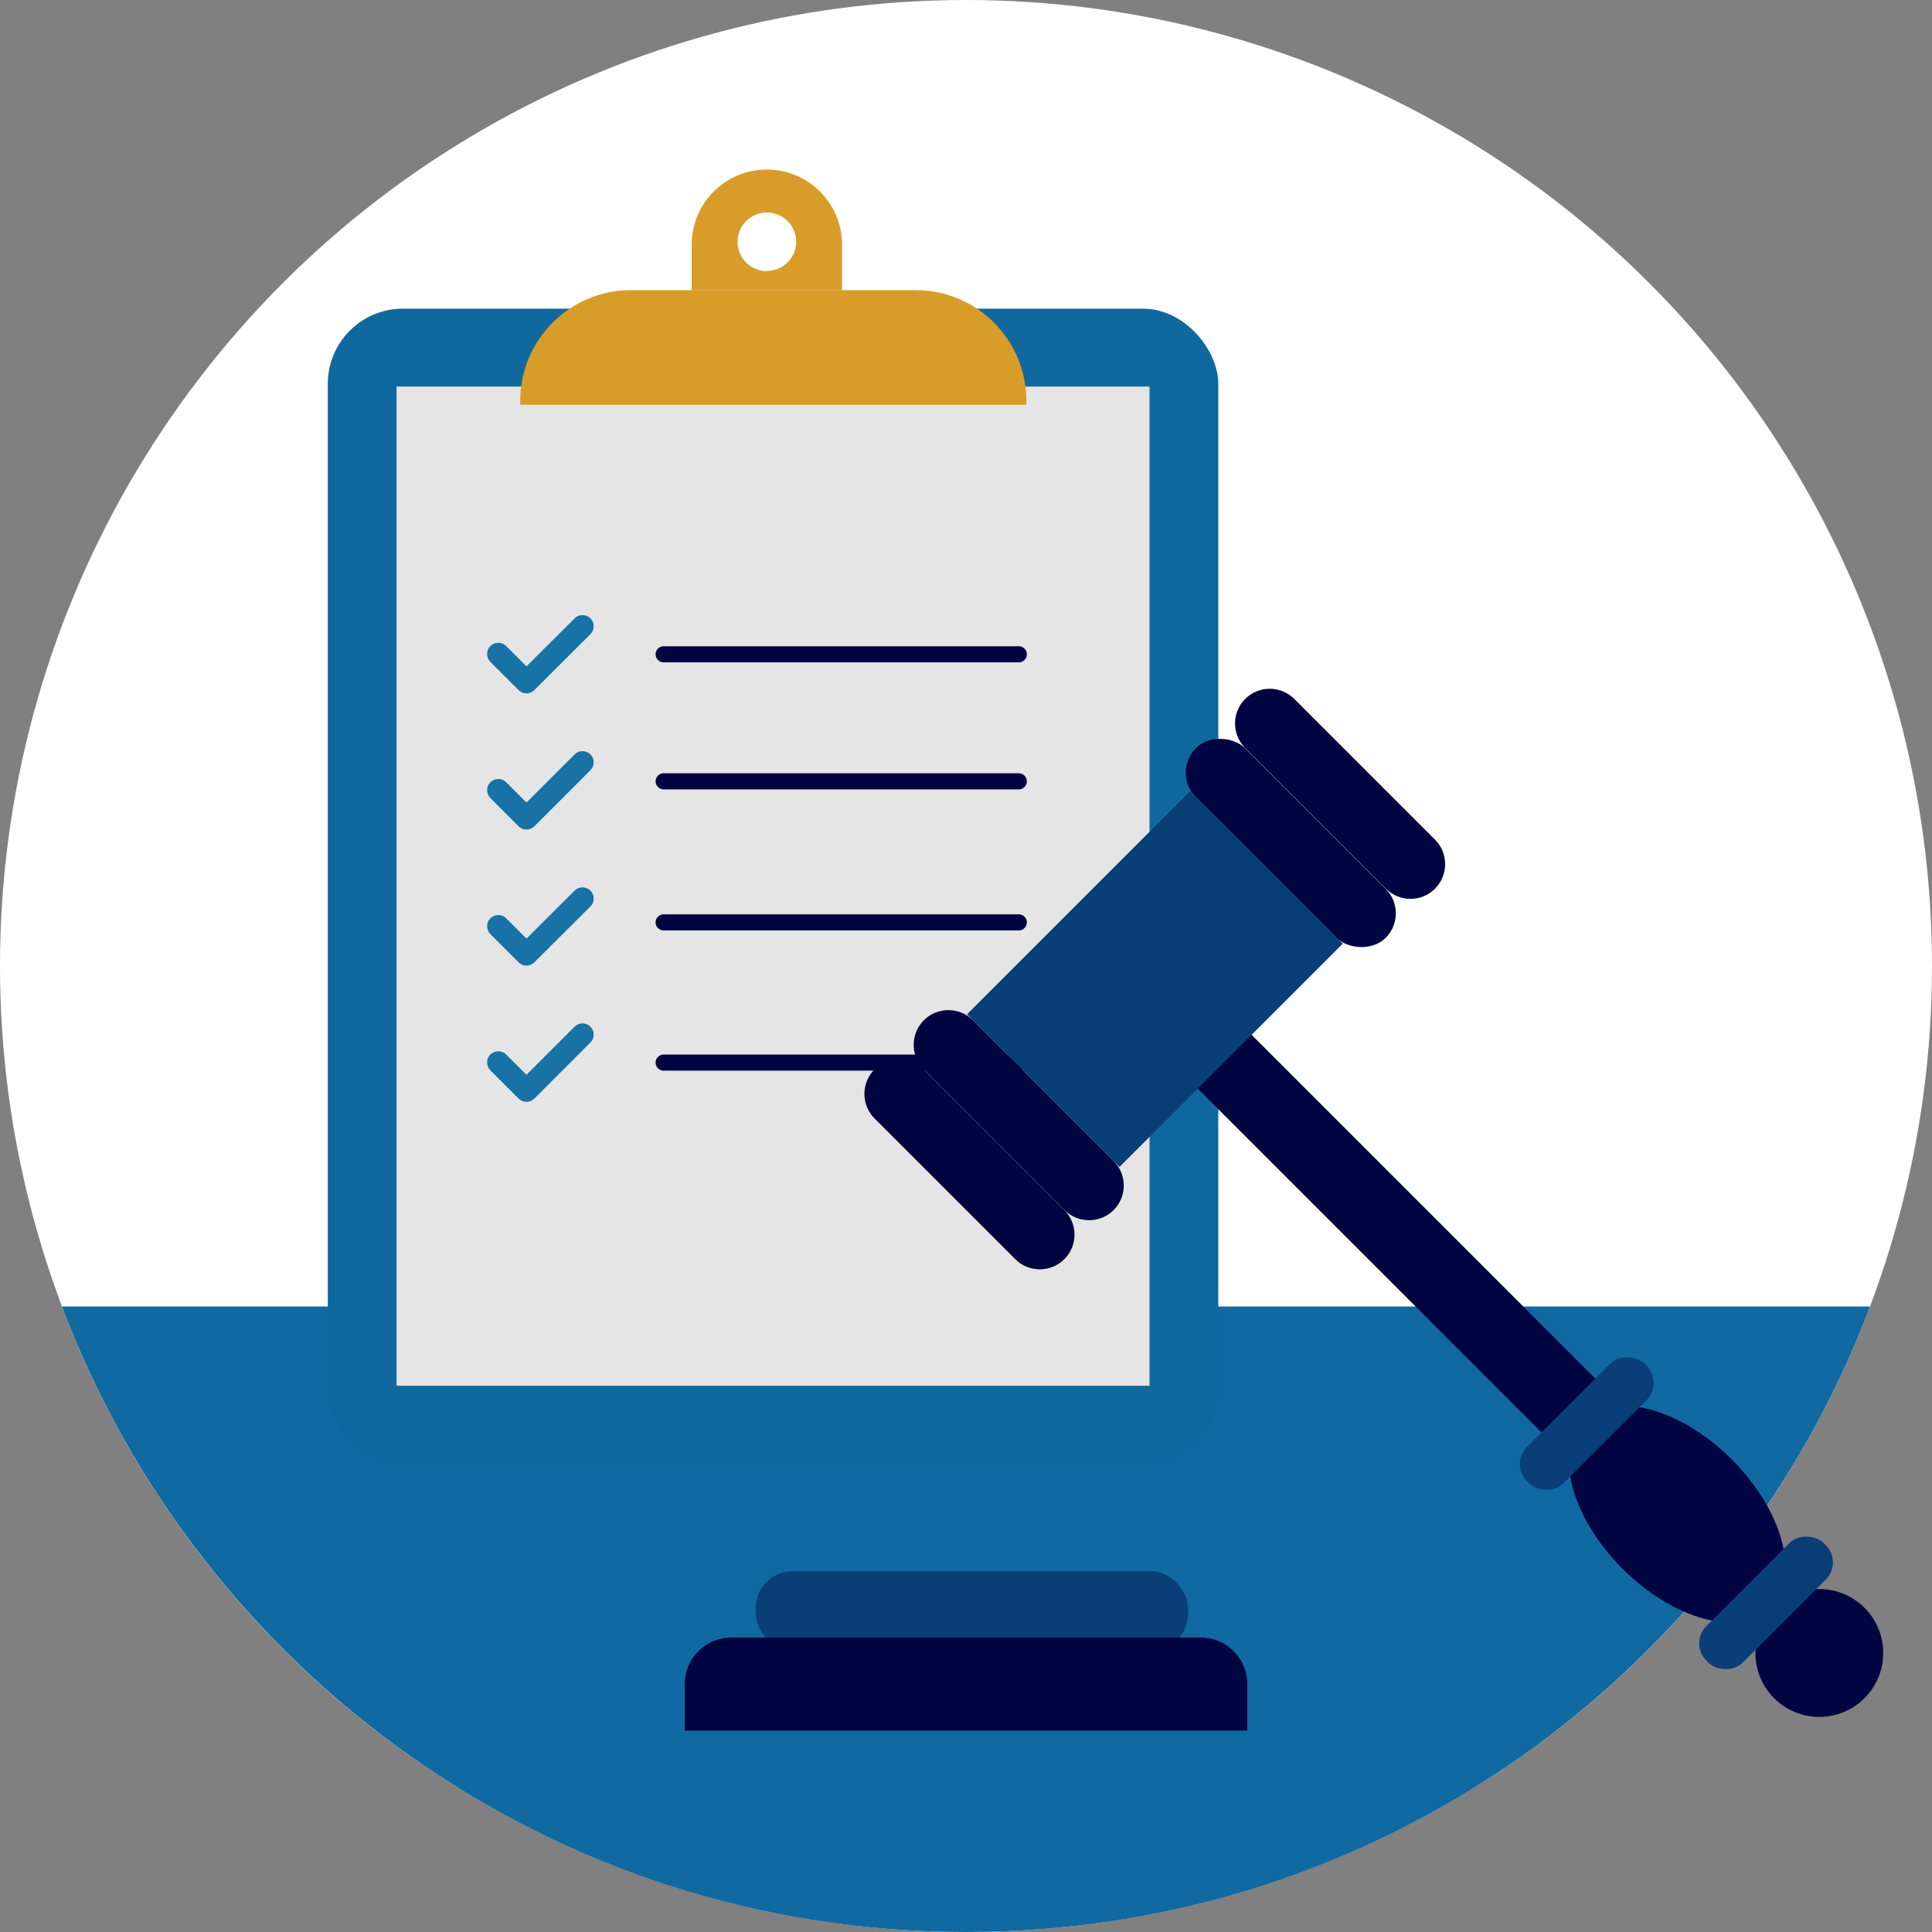 <?xml version="1.0" encoding="UTF-8"?><svg id="Content" xmlns="http://www.w3.org/2000/svg" viewBox="0 0 120 120"><rect x="0" y="0" width="120" height="120" fill="#808080" stroke="none"/><defs><style>.cls-1{stroke:#000440;}.cls-1,.cls-2{fill:none;stroke-linecap:round;stroke-linejoin:round;}.cls-2{stroke:#1872a6;stroke-width:1.39px;}.cls-3{fill:#000440;}.cls-4{fill:#fff;}.cls-5{fill:#e5e5e5;}.cls-6{fill:#d89d29;}.cls-7{fill:#1069a0;}.cls-8{fill:#10699e;}.cls-9{fill:#093e77;}</style></defs><circle class="cls-4" cx="60" cy="60" r="60"/><path class="cls-7" d="m3.85,81.15c8.56,22.7,30.46,38.85,56.15,38.85s47.6-16.15,56.15-38.85H3.85Z"/><g><rect class="cls-8" x="20.36" y="19.17" width="55.31" height="71.75" rx="4.67" ry="4.67"/><rect class="cls-5" x="24.63" y="24.01" width="46.77" height="62.06"/><line class="cls-1" x1="41.22" y1="40.64" x2="63.28" y2="40.64"/><line class="cls-1" x1="41.22" y1="48.53" x2="63.28" y2="48.53"/><line class="cls-1" x1="41.22" y1="57.29" x2="63.28" y2="57.29"/><polyline class="cls-2" points="30.95 40.62 32.7 42.37 36.18 38.9"/><polyline class="cls-2" points="30.95 49.08 32.7 50.83 36.18 47.35"/><polyline class="cls-2" points="30.95 57.53 32.7 59.28 36.18 55.81"/><line class="cls-1" x1="41.22" y1="66" x2="63.28" y2="66"/><polyline class="cls-2" points="30.95 65.99 32.7 67.74 36.18 64.26"/><path class="cls-6" d="m39.18,18.02h17.69c3.8,0,6.88,3.08,6.88,6.88,0,0,0,0,0,.01v.23h-31.44v-.23c0-3.8,3.07-6.88,6.87-6.89,0,0,0,0,0,0Z"/><path class="cls-6" d="m47.63,10.53h0c-2.58,0-4.67,2.09-4.67,4.67v2.82h9.34v-2.82c0-2.58-2.09-4.67-4.67-4.67,0,0,0,0,0,0Zm0,6.31c-1,0-1.82-.81-1.82-1.82,0-1,.81-1.82,1.82-1.82s1.82.81,1.82,1.82c0,0,0,0,0,0,0,1-.81,1.81-1.81,1.81,0,0,0,0,0,0Z"/></g><g><rect class="cls-9" x="46.94" y="97.59" width="26.85" height="4.95" rx="2.3" ry="2.3"/><path class="cls-3" d="m77.42,107.49h-34.89v-2.89c0-1.6,1.3-2.89,2.89-2.89h29.16c1.6,0,2.89,1.3,2.89,2.89v2.89s-.04,0-.06,0Z"/></g><g><path class="cls-3" d="m57.37,66.42l8.74,8.74c.84.84.84,2.21,0,3.05h0c-.84.84-2.21.84-3.05,0l-8.74-8.74c-.84-.84-.84-2.21,0-3.05h0c.84-.84,2.21-.84,3.05,0Z"/><path class="cls-3" d="m80.39,43.41l8.74,8.74c.84.84.84,2.21,0,3.05h0c-.84.84-2.21.84-3.05,0l-8.74-8.74c-.84-.84-.84-2.21,0-3.05h0c.84-.84,2.21-.84,3.05,0Z"/><rect class="cls-3" x="78.02" y="44.02" width="4.31" height="16.67" rx="2.16" ry="2.16" transform="translate(-13.54 72.03) rotate(-45)"/><rect class="cls-3" x="89.05" y="57.08" width="4.73" height="48.44" transform="translate(-30.71 88.45) rotate(-45)"/><path class="cls-3" d="m60.43,63.37l8.74,8.74c.84.84.84,2.21,0,3.05h0c-.84.84-2.21.84-3.05,0l-8.74-8.74c-.84-.84-.84-2.21,0-3.05h0c.84-.84,2.21-.84,3.05,0Z"/><rect class="cls-9" x="61.93" y="54.11" width="19.61" height="13.4" transform="translate(-21.99 68.53) rotate(-45)"/><circle class="cls-3" cx="113" cy="102.67" r="3.97"/><ellipse class="cls-3" cx="104.17" cy="94.05" rx="4.8" ry="8.21" transform="translate(-35.99 101.2) rotate(-45)"/><rect class="cls-9" x="93.39" y="86.82" width="10.32" height="3.2" rx="1.51" ry="1.51" transform="translate(-33.65 95.58) rotate(-45)"/><rect class="cls-9" x="104.53" y="97.96" width="10.32" height="3.2" rx="1.51" ry="1.51" transform="translate(-38.27 106.72) rotate(-45)"/></g></svg>